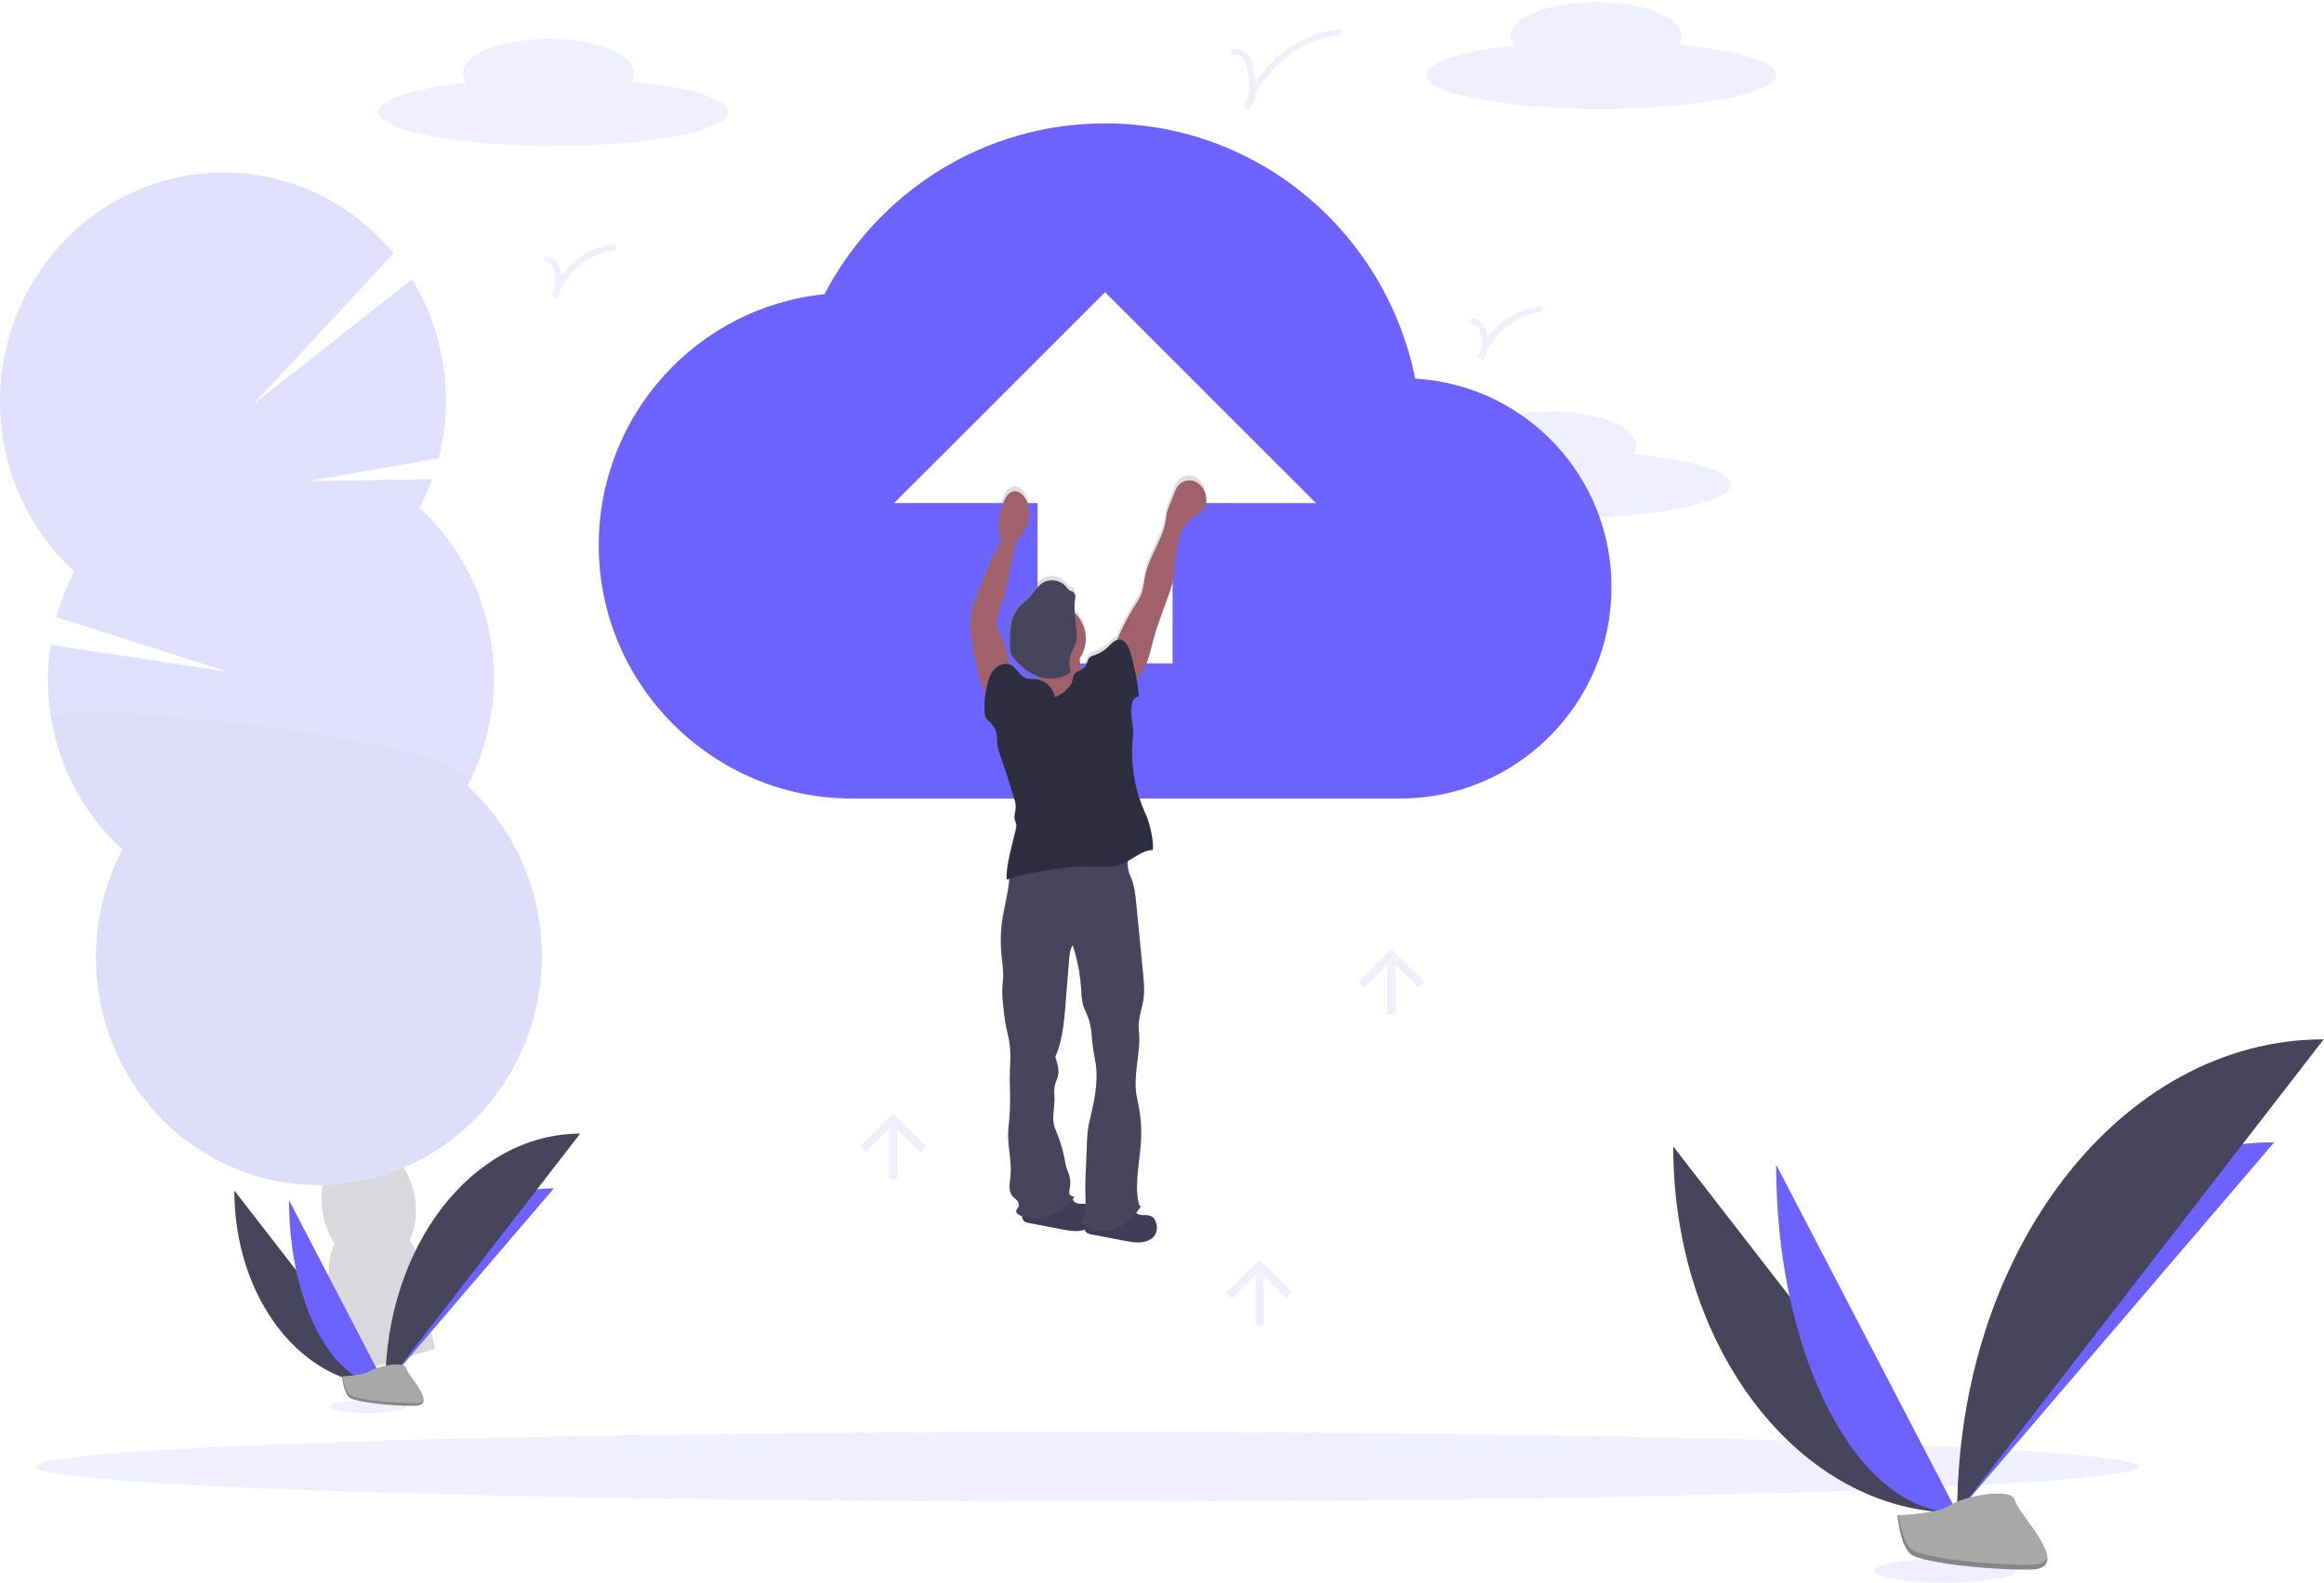<?xml version="1.0" encoding="UTF-8"?>
<svg version="1.1" viewBox="0 0 1129 769" xmlns="http://www.w3.org/2000/svg">
<defs>
<linearGradient id="a" x1="51781%" x2="64731%" y1="47214%" y2="47214%">
<stop stop-color="#808080" stop-opacity=".25" offset="0"/>
<stop stop-color="#808080" stop-opacity=".12" offset=".54"/>
<stop stop-color="#808080" stop-opacity=".1" offset="1"/>
</linearGradient>
</defs>
<g fill="none" fill-rule="evenodd">
<g transform="translate(-1 -15)">
<path d="m794.53 235.6c0.865-1.232 1.342-2.695 1.37-4.2 0-9.12-18.58-16.5-41.5-16.5s-41.5 7.38-41.5 16.5c0.042 1.705 0.642 3.35 1.71 4.68-25.52 2.85-42.71 8.19-42.71 14.32 0 9.11 38 16.5 85 16.5s85-7.39 85-16.5c-0.05-6.45-19.37-12.1-47.37-14.8z" fill="#6C63FF" fill-rule="nonzero" opacity=".1"/>
<g transform="translate(0 98)" fill-rule="nonzero" opacity=".2">
<path d="m167.46 578.75c0.395 2.259 0.98 4.48 1.75 6.64 14.207-4.573 28.56-8.907 43.06-13-0.08-0.6-0.17-1.22-0.28-1.84-1.027-6.369-3.71-12.355-7.78-17.36-5.29-6.33-12.45-9.71-19.63-8.38s-12.76 7-15.61 14.84c-2.157 6.127-2.678 12.71-1.51 19.1z" fill="#3F3D56"/>
<ellipse transform="translate(183.48 538.15) rotate(-8.99) translate(-183.48 -538.15)" cx="183.48" cy="538.15" rx="22.64" ry="30.29" fill="#3F3D56"/>
<ellipse transform="translate(180.11 502.4) rotate(-9.181) translate(-180.11 -502.4)" cx="180.11" cy="502.4" rx="22.704" ry="30.376" fill="#3F3D56"/>
<ellipse transform="translate(170.88 465.21) rotate(-8.99) translate(-170.88 -465.21)" cx="170.88" cy="465.21" rx="22.64" ry="30.29" fill="#3F3D56"/>
<ellipse transform="translate(164.59 428.73) rotate(-8.99) translate(-164.59 -428.73)" cx="164.59" cy="428.73" rx="22.64" ry="30.29" fill="#3F3D56"/>
<path d="m204.82 163.81c2.357-4.523 4.405-9.2 6.13-14l-60.2 0.94 63.36-11.17c3.975-15.509 4.616-31.685 1.88-47.46-2.387-13.96-7.402-27.341-14.78-39.43l-77.11 60.71 68.12-73.33c-24.08-29.19-62.3-44.76-101.74-37.5-58.95 10.82-98.22 68.5-87.81 128.8 4.109 24.359 16.246 46.644 34.48 63.31-3.687 7.053-6.613 14.478-8.73 22.15l82.92 26.41-85.81-12.91c-1.788 11.965-1.646 24.14 0.42 36.06 4.109 24.359 16.246 46.644 34.48 63.31-11.511 22.024-15.437 47.229-11.17 71.71 10.41 60.31 66.6 100.4 125.51 89.55s98.22-68.52 87.81-128.83c-4.113-24.355-16.25-46.635-34.48-63.3 11.509-22.028 15.435-47.235 11.17-71.72-4.105-24.351-16.231-46.631-34.45-63.3z" fill="#6C63FF"/>
<path d="m25.98 266.39c4.109 24.359 16.246 46.644 34.48 63.31-11.511 22.024-15.437 47.229-11.17 71.71 10.41 60.31 66.6 100.4 125.51 89.55s98.22-68.52 87.81-128.83c-4.113-24.355-16.25-46.635-34.48-63.3 11.09-21.22-204.27-44.69-202.15-32.44z" fill="#000" opacity=".1"/>
</g>
<path d="m114.85 593.4c0 52.31 32.81 94.63 73.36 94.63" fill="#46455B" fill-rule="nonzero"/>
<path d="m188.21 688.03c0-52.89 36.62-95.69 81.88-95.69" fill="#6C63FF" fill-rule="nonzero"/>
<path d="m141.43 598.14c0 49.69 20.92 89.89 46.78 89.89" fill="#6C63FF" fill-rule="nonzero"/>
<path d="m188.21 688.03c0-67.58 42.33-122.27 94.64-122.27" fill="#46455B" fill-rule="nonzero"/>
<ellipse cx="528.85" cy="727.56" rx="511" ry="16.99" fill="#6C63FF" fill-rule="nonzero" opacity=".1"/>
<ellipse cx="179.74" cy="698.3" rx="18.68" ry="3.16" fill="#6C63FF" fill-rule="nonzero" opacity=".1"/>
<path d="m167.19 683.62s10.66-0.32 13.87-2.61 16.38-5 17.18-1.35 16 18.24 4 18.33-27.94-1.87-31.15-3.82-3.9-10.55-3.9-10.55z" fill="#A8A8A8" fill-rule="nonzero"/>
<path d="m202.44 696.72c-12 0.09-27.95-1.88-31.15-3.83-2.44-1.48-3.42-6.82-3.74-9.28h-0.36s0.68 8.6 3.88 10.55 19.13 3.92 31.15 3.82c3.47 0 4.67-1.26 4.61-3.09-0.48 1.12-1.81 1.81-4.39 1.83z" fill="#000" fill-rule="nonzero" opacity=".2"/>
<path d="m688.53 198.95c-14.35-70.72-75.85-124-150.67-124-59.45 0-110.7 33.82-136.33 83-61.5 6.15-109.67 58.42-109.67 122 0 67.64 55.34 123 123 123h266.5c56.37 0 102.5-46.13 102.5-102.5 0.225-53.783-41.639-98.356-95.33-101.5zm-117.88 60.45v77.9h-65.6v-77.9h-69.7l102.5-102.45 102.5 102.5-69.7-0.05z" fill="#6C63FF" fill-rule="nonzero"/>
<path d="m583.22 247.66c-2.511-2.075-6.088-2.25-8.79-0.43-2 1.48-2.87 3.94-3.69 6.26-1.2 3.43-3.14 6.76-3.46 10.39-0.89 10-7.9 18.41-10 28.21-0.77 3.5-0.92 7.18-2.37 10.45-0.694 1.435-1.497 2.816-2.4 4.13-3.516 5.529-6.529 11.362-9 17.43-1.74 0.53-3.17 2.2-4.56 3.53-1.783 1.705-3.916 3.002-6.25 3.8-0.952 0.213-1.839 0.648-2.59 1.27-1 1.06-1 2.77-1.83 4-0.59 0.806-1.374 1.449-2.28 1.87-0.061-0.284-0.108-0.571-0.14-0.86-0.21-1.53-0.38-3.06-0.54-4.59 4.81-7.018 3.809-16.491-2.36-22.35-0.185-2.387-0.115-4.788 0.21-7.16 0.301-1.164-0.087-2.398-1-3.18-0.49-0.31-1.09-0.38-1.61-0.64-0.754-0.506-1.394-1.163-1.88-1.93-2.902-3.288-7.75-4.006-11.48-1.7-2.8 1.87-4.28 5.19-6.67 7.58-1.24 1.23-2.71 2.2-3.94 3.43-2.46 2.637-4.058 5.962-4.58 9.53-0.513 3.549-0.657 7.141-0.43 10.72-0.025 1.085 0.131 2.166 0.46 3.2 0.357 0.848 0.85 1.632 1.46 2.32 2.93 3.822 6.803 6.817 11.24 8.69 0.031 0.212 0.047 0.426 0.05 0.64 0 0.33 0 0.66-0.08 1l-0.49-0.08c-1.8-0.22-3.7 0-5.37-0.69-2.85-1.23-4-4.85-6.81-6.27-0.233-0.123-0.478-0.223-0.73-0.3-0.666-4.661-2.039-9.193-4.07-13.44-1-2-2.13-4.08-2.25-6.34 0.062-2.101 0.534-4.17 1.39-6.09 2.26-6.869 4.045-13.886 5.34-21 0.907-4.46 1.82-8.92 2.74-13.38 1.241-1.129 2.337-2.409 3.26-3.81 1.927-2.787 3.054-6.048 3.26-9.43 0.18-3.406-1.008-6.744-3.3-9.27-1.013-1.234-2.514-1.964-4.11-2-1.374 0.162-2.619 0.886-3.44 2-1.222 1.71-2.104 3.638-2.6 5.68-1 3.32-2 6.78-1.55 10.22 0.41 2.85 1.8 5.94 0.38 8.44-4.68 8.19-7.91 17.4-11.38 26.18-0.895 2.107-1.624 4.28-2.18 6.5-0.695 3.578-0.816 7.244-0.36 10.86 0.823 6.781 2.13 13.495 3.91 20.09 0.73 3 1.59 6.17 3.31 8.64-0.61 3.351-0.758 6.769-0.44 10.16 0.041 0.784 0.245 1.55 0.6 2.25 0.574 0.805 1.269 1.517 2.06 2.11 2.17 2.019 3.362 4.877 3.27 7.84 0.048 2.738 0.58 5.447 1.57 8 2.39 7.13 4.79 14.26 6.88 21.49 0.453 1.339 0.703 2.737 0.74 4.15 0 2-0.95 4-0.51 6 0.336 0.904 0.609 1.829 0.82 2.77 0.016 0.727-0.078 1.452-0.28 2.15-1.3 5.65-5.06 18.68-4.41 24.45l1.29-0.45c-0.55 7.64-2.91 15.12-3.77 22.76-0.565 5.562-0.505 11.171 0.18 16.72 0.373 2.481 0.587 4.982 0.64 7.49 0 2.25-0.36 4.47-0.45 6.71-0.045 3.009 0.132 6.017 0.53 9 0.392 4.68 1.137 9.323 2.23 13.89 2.08 7.76 0.68 15.84 0.91 23.88 0.268 5.609 0.212 11.228-0.17 16.83-0.21 2.37-0.54 4.73-0.61 7.11-0.21 7.06 1.88 14.09 1.14 21.11-0.35 3.29-1.19 7 0.88 9.59 0.66 0.81 1.55 1.39 2.25 2.16 0.775 0.729 1.106 1.813 0.87 2.85-0.27 0.79-1 1.37-1.17 2.2-0.19 1.3 1.24 2.2 2.48 2.62l0.35 0.1c-0.053 0.877 0.271 1.736 0.89 2.36 0.775 0.592 1.699 0.959 2.67 1.06l16 3.1c3.57 0.69 7.45 1.34 10.8 0.13 0.129 0.484 0.389 0.923 0.75 1.27 0.773 0.591 1.693 0.957 2.66 1.06l16 3.1c4.08 0.79 8.56 1.52 12.2-0.5 1.049-0.56 1.935-1.384 2.57-2.39 1.034-1.929 1.162-4.217 0.35-6.25-0.307-1.029-0.929-1.935-1.78-2.59-1.135-0.624-2.429-0.902-3.72-0.8-1.097 0.08-2.197-0.088-3.22-0.49-0.314-0.165-0.587-0.397-0.8-0.68 0.8-1 1.57-2 2.3-3-0.69-0.16-1-1.11-1.17-1.81-2.06-10.38 0.83-21 1.25-31.6 0.213-5.307-0.203-10.621-1.24-15.83-0.39-2-0.86-3.9-1.14-5.88-1.47-10.33 2.46-20.82 1.21-31.18-0.59-4.84 1.49-9.9 2.23-14.72 0.65-4.28 0.23-8.64-0.19-13l-3.31-34c-0.45-4.59-0.92-9.29-2.88-13.47-0.979-2.337-1.443-4.858-1.36-7.39 4-2.29 7.68-5.44 12.2-5.45 0.87-3.3-1.63-13.71-3.09-16.79-5.695-12.143-7.947-25.616-6.51-38.95 0.53-4.79-1.38-9.62-0.74-14.4 0.096-1.119 0.408-2.21 0.92-3.21 0.524-1.007 1.528-1.675 2.66-1.77-0.28-2.87-0.65-5.76-1.14-8.63 1.646-1.679 2.998-3.623 4-5.75 2.08-4.35 3-9.15 4.21-13.81 2.2-8.21 5.56-16.05 8.22-24.11s2.14-16.58 4.05-24.86c1.079-4.562 3.872-8.533 7.8-11.09 1.52-1 3.25-1.77 4.3-3.25 0.791-1.217 1.209-2.639 1.2-4.09 0.182-3.182-1.095-6.274-3.47-8.4zm-61.12 349.88c0.3-0.41 0.59-0.82 0.86-1.25-1.06-0.06-2.4-0.68-2.53-1.74-0.032-1.061 0.086-2.122 0.35-3.15 0.301-1.838 0.189-3.721-0.33-5.51-0.37-1.24-0.92-2.43-1.32-3.67-0.391-1.384-0.702-2.79-0.93-4.21-0.98-5.079-2.506-10.038-4.55-14.79-2-4.61-0.45-9.64-0.43-14.67 0-2.37-0.36-4.79 0.24-7.09 0.35-1.36 1-2.62 1.37-4 0.82-3.17-0.21-6.5-1.22-9.61 3.95-9.34 4.48-20 5.29-30.16 0.453-5.68 0.907-11.347 1.36-17 0.2-2.53 0.43-5.16 1.76-7.32 2.362 7.223 3.771 14.723 4.19 22.31 0.042 2.193 0.296 4.376 0.76 6.52 0.63 2.37 1.86 4.52 2.68 6.82 1.82 5.06 1.63 10.59 2.45 15.9 0.33 2.15 0.83 4.27 1.15 6.42 1.38 9.49-0.85 19.1-3.07 28.43-1.36 5.72-1.14 12.05-1.45 17.92-0.29 5.63-0.59 11.26-0.45 16.9 0 1.72 0.11 3.48 0.09 5.23-0.544-0.065-1.092-0.095-1.64-0.09-1.097 0.08-2.197-0.088-3.22-0.49-0.633-0.408-1.126-1.002-1.41-1.7z" fill="url(#a)" fill-rule="nonzero"/>
<path d="m556.98 605.34c1.29-0.099 2.582 0.175 3.72 0.79 0.846 0.656 1.467 1.557 1.78 2.58 0.808 2.021 0.676 4.296-0.36 6.21-0.636 1-1.522 1.817-2.57 2.37-3.64 2-8.12 1.29-12.2 0.51l-16-3.07c-0.964-0.084-1.888-0.43-2.67-1-0.997-1.095-1.185-2.704-0.47-4 0.698-1.262 1.738-2.302 3-3 4.6-2.86 10-4 15.28-4.61 2-0.24 3.87-0.88 5.37 0.51 0.8 0.73 0.76 1.64 1.88 2.23 1.031 0.397 2.138 0.561 3.24 0.48z" fill="#3F3D56" fill-rule="nonzero"/>
<path d="m526.75 599.84c1.287-0.1 2.575 0.175 3.71 0.79 0.851 0.65 1.475 1.553 1.78 2.58 0.817 2.018 0.688 4.296-0.35 6.21-0.639 0.998-1.524 1.814-2.57 2.37-3.64 2-8.12 1.29-12.21 0.51l-16-3.08c-0.965-0.084-1.888-0.429-2.67-1-1-1.093-1.193-2.701-0.48-4 0.719-1.263 1.775-2.302 3.05-3 4.59-2.85 10-3.95 15.28-4.6 2-0.25 3.87-0.88 5.37 0.5 0.79 0.73 0.76 1.64 1.87 2.23 1.024 0.4 2.124 0.568 3.22 0.49z" fill="#3F3D56" fill-rule="nonzero"/>
<path d="m522.81 429.84c-9.249 0.038-18.483 0.743-27.63 2.11-0.605 0.056-1.196 0.211-1.75 0.46-1.94 1-2 3.72-1.95 5.9 0.13 8.87-2.9 17.46-3.9 26.26-0.573 5.525-0.516 11.098 0.17 16.61 0.363 2.468 0.577 4.956 0.64 7.45 0 2.22-0.37 4.43-0.46 6.66-0.046 2.975 0.127 5.95 0.52 8.9 0.392 4.65 1.137 9.263 2.23 13.8 2.07 7.71 0.67 15.74 0.89 23.72 0.267 5.572 0.203 11.155-0.19 16.72-0.21 2.36-0.54 4.7-0.61 7.07-0.21 7 1.87 14 1.13 21-0.35 3.26-1.2 7 0.87 9.52 0.66 0.8 1.55 1.38 2.24 2.15 0.768 0.72 1.102 1.791 0.88 2.82-0.28 0.79-1.05 1.37-1.17 2.19-0.2 1.29 1.23 2.19 2.47 2.6 9.701 2.977 20.204-0.798 25.79-9.27-1.06-0.06-2.4-0.68-2.53-1.73-0.032-1.055 0.086-2.108 0.35-3.13 0.307-1.825 0.194-3.695-0.33-5.47-0.36-1.24-0.92-2.42-1.31-3.65-0.39-1.374-0.701-2.77-0.93-4.18-0.974-5.051-2.496-9.98-4.54-14.7-2-4.58-0.44-9.58-0.42-14.56 0-2.36-0.35-4.77 0.24-7.05 0.35-1.36 1-2.61 1.38-4 0.82-3.15-0.21-6.45-1.22-9.54 4-9.28 4.5-19.92 5.31-30l1.37-17c0.2-2.51 0.44-5.13 1.76-7.27 2.362 7.171 3.771 14.622 4.19 22.16 0.033 2.183 0.284 4.357 0.75 6.49 0.63 2.34 1.85 4.48 2.68 6.77 1.81 5 1.62 10.51 2.44 15.79 0.33 2.14 0.82 4.24 1.14 6.38 1.38 9.43-0.86 19-3.09 28.25-1.36 5.68-1.15 12-1.46 17.81-0.3 5.59-0.6 11.18-0.46 16.78 0.12 5.15 0.52 10.68-2.25 15 3.1 1.58 6.3 3.19 9.76 3.49 4.026 0.214 7.999-0.989 11.23-3.4 3.198-2.406 5.978-5.322 8.23-8.63-0.7-0.16-1-1.11-1.17-1.8-2.06-10.31 0.84-20.9 1.27-31.4 0.212-5.27-0.201-10.547-1.23-15.72-0.39-2-0.87-3.89-1.15-5.85-1.45-10.26 2.48-20.69 1.24-31-0.58-4.82 1.5-9.84 2.24-14.64 0.65-4.25 0.24-8.58-0.18-12.86l-3.29-33.75c-0.44-4.57-0.91-9.24-2.87-13.39-2.34-5-0.89-11.16-1.14-16.67-8.26 3.636-17.157 5.607-26.18 5.8z" fill="#46455B" fill-rule="nonzero"/>
<path d="m542.13 329.89c2.722-7.433 6.256-14.543 10.54-21.2 0.903-1.307 1.706-2.681 2.4-4.11 1.46-3.24 1.61-6.9 2.38-10.38 2.15-9.74 9.17-18.1 10.07-28 0.32-3.61 2.26-6.92 3.47-10.33 0.81-2.31 1.73-4.75 3.69-6.22 2.702-1.802 6.263-1.631 8.78 0.42 2.425 2.1 3.737 5.207 3.55 8.41 0.004 1.441-0.413 2.852-1.2 4.06-1.06 1.47-2.78 2.26-4.3 3.23-3.92 2.527-6.717 6.466-7.81 11-1.92 8.23-1.4 16.68-4.07 24.69s-6 15.81-8.23 24c-1.25 4.63-2.14 9.4-4.23 13.72s-5.64 8.22-10.31 9.33c-0.294-2.974-1.064-5.88-2.28-8.61-1.4-3.16-3.63-6.8-2.45-10.01z" fill="#A0616A" fill-rule="nonzero"/>
<path d="m491.82 341.3c-0.386-5.843-1.894-11.557-4.44-16.83-1-2-2.12-4-2.24-6.29 0.061-2.088 0.533-4.144 1.39-6.05 2.264-6.838 4.052-13.825 5.35-20.91l2.76-13.3c1.235-1.121 2.327-2.391 3.25-3.78 1.93-2.764 3.062-6.005 3.27-9.37 0.186-3.39-0.999-6.713-3.29-9.22-1.025-1.21-2.524-1.917-4.11-1.94-1.374 0.162-2.619 0.886-3.44 2-1.202 1.686-2.067 3.587-2.55 5.6-1 3.3-2 6.73-1.56 10.15 0.4 2.83 1.8 5.9 0.37 8.38-4.69 8.15-7.92 17.29-11.4 26-0.89 2.094-1.616 4.254-2.17 6.46-0.702 3.557-0.83 7.203-0.38 10.8 0.819 6.752 2.122 13.436 3.9 20 1 4.12 2.25 8.6 5.71 11.07 2.85-4.56 5.73-9.03 9.58-12.77z" fill="#A0616A" fill-rule="nonzero"/>
<circle cx="511.33" cy="325.28" r="17.17" fill="#A0616A" fill-rule="nonzero"/>
<path d="m504.92 344.11c-0.1 3.13-1.46 6.06-2.8 8.9-0.81 1.71-1.87 3.62-3.72 4 5.207 2.083 10.611 3.634 16.13 4.63 1.889 0.424 3.835 0.535 5.76 0.33 1.619-0.289 3.173-0.865 4.59-1.7 6.297-3.571 10.601-9.84 11.67-17-2.119 0.277-4.26 0.334-6.39 0.17-1.205 0.033-2.377-0.401-3.27-1.21-0.563-0.784-0.883-1.716-0.92-2.68-0.38-2.84-0.683-5.687-0.91-8.54-4.223 0.164-8.378 1.117-12.25 2.81-1.6 0.7-3.16 1.51-4.81 2.11-1 0.36-3.89 0.43-4.59 1.08-1.08 1.03 1.57 4.94 1.51 7.1z" fill="#A0616A" fill-rule="nonzero"/>
<path d="m513.53 353.71c-0.863-4.559-4.543-8.058-9.14-8.69-1.8-0.21-3.7 0-5.37-0.67-2.85-1.23-4.05-4.82-6.81-6.23s-6.34-0.1-8.38 2.26-2.9 5.57-3.52 8.57c-0.962 4.16-1.275 8.444-0.93 12.7 0.048 0.781 0.255 1.543 0.61 2.24 0.573 0.8 1.264 1.508 2.05 2.1 2.169 1.995 3.362 4.835 3.27 7.78 0.035 2.739 0.564 5.449 1.56 8 2.39 7.08 4.79 14.17 6.87 21.35 0.454 1.328 0.703 2.717 0.74 4.12-0.05 2-1 4-0.51 5.95 0.326 0.899 0.597 1.817 0.81 2.75 0.017 0.723-0.078 1.445-0.28 2.14-1.31 5.62-5.07 18.56-4.42 24.29 8.53-3.14 21.4-5 30.44-6 2.486-0.286 4.987-0.433 7.49-0.44 6 0 12.29 1.13 17.89-1.07 5.19-2 9.5-6.82 15.08-6.84 0.87-3.27-1.63-13.61-3.08-16.67-5.688-12.052-7.931-25.442-6.48-38.69 0.52-4.76-1.38-9.56-0.73-14.31 0.092-1.113 0.402-2.196 0.91-3.19 0.533-1.004 1.538-1.669 2.67-1.77-0.665-7.447-2.123-14.802-4.35-21.94-0.81-2.54-2.27-5.48-4.93-5.65-2.4-0.16-4.17 2-5.9 3.69-1.786 1.694-3.918 2.981-6.25 3.77-0.955 0.211-1.847 0.646-2.6 1.27-1 1.05-1 2.76-1.83 4-1.44 2.22-5.12 2.43-6 4.91-0.185 0.729-0.315 1.471-0.39 2.22-0.409 1.46-1.228 2.772-2.36 3.78-1.657 1.91-3.764 3.377-6.13 4.27z" fill="#2F2E41" fill-rule="nonzero"/>
<path d="m523.32 305.69c0.301-1.155-0.088-2.38-1-3.15-0.527-0.248-1.068-0.465-1.62-0.65-0.75-0.511-1.387-1.171-1.87-1.94-2.906-3.276-7.747-3.985-11.47-1.68-2.81 1.86-4.28 5.16-6.68 7.53-1.23 1.23-2.7 2.19-3.94 3.42-2.456 2.614-4.057 5.914-4.59 9.46-0.513 3.529-0.657 7.101-0.43 10.66-0.03 1.079 0.126 2.154 0.46 3.18 0.359 0.841 0.852 1.617 1.46 2.3 3.048 3.982 7.134 7.047 11.81 8.86 4.7 1.66 10.19 1.46 14.39-1.23 0.421-0.233 0.767-0.579 1-1 0.2-0.624 0.2-1.296 0-1.92-0.501-2.491-0.261-5.074 0.69-7.43 0.834-1.641 1.575-3.326 2.22-5.05 0.411-1.974 0.465-4.006 0.16-6-0.49-5.1-1.38-10.24-0.59-15.36z" fill="#46455B" fill-rule="nonzero"/>
<g transform="translate(813 519)" fill-rule="nonzero">
<path d="m0.85 52.95c0 98.38 61.72 178 138 178" fill="#46455B"/>
<path d="m138.85 230.95c0-99.5 68.87-180 154-180" fill="#6C63FF"/>
<path d="m50.85 61.81c0 93.46 39.35 169.09 88 169.09" fill="#6C63FF"/>
<path d="m138.85 230.95c0-127.13 79.61-230 178-230" fill="#46455B"/>
<ellipse cx="132.86" cy="259.1" rx="34.31" ry="5.8" fill="#6C63FF" opacity=".1"/>
<path d="m109.81 232.15s19.57-0.6 25.47-4.8 30.11-9.22 31.57-2.48 29.41 33.5 7.32 33.68-51.34-3.44-57.23-7-7.13-19.4-7.13-19.4z" fill="#A8A8A8"/>
<path d="m174.53 256.2c-22.09 0.18-51.34-3.44-57.23-7-4.48-2.74-6.27-12.53-6.86-17.06h-0.66s1.24 15.78 7.13 19.37 35.13 7.21 57.23 7c6.37-0.05 8.58-2.32 8.46-5.68-0.86 2.12-3.29 3.33-8.07 3.37z" fill="#000" opacity=".2"/>
</g>
<path d="m816.53 36.6c0.865-1.232 1.342-2.695 1.37-4.2 0-9.12-18.58-16.5-41.5-16.5s-41.5 7.38-41.5 16.5c0.019 1.696 0.591 3.339 1.63 4.68-25.52 2.85-42.71 8.19-42.71 14.32 0 9.11 38 16.5 85 16.5s85-7.39 85-16.5c0.03-6.45-19.29-12.1-47.29-14.8z" fill="#6C63FF" fill-rule="nonzero" opacity=".1"/>
<path d="m307.53 54.6c0.865-1.232 1.342-2.695 1.37-4.2 0-9.12-18.58-16.5-41.5-16.5s-41.5 7.38-41.5 16.5c0.042 1.705 0.642 3.35 1.71 4.68-25.52 2.85-42.71 8.19-42.71 14.32 0 9.11 38.05 16.5 85 16.5s85-7.39 85-16.5c-0.05-6.45-19.37-12.1-47.37-14.8z" fill="#6C63FF" fill-rule="nonzero" opacity=".1"/>
<path d="m599.27 40.74c2.33-1.35 5.48-0.06 7.08 2.12s2 5 2.45 7.62c0.89 5.92 1.54 12.71-2.45 17.16 6.52-19.77 25.27-34.91 46-37.12" opacity=".1" stroke="#6C63FF" stroke-width="3"/>
<path d="m265.74 141.72c1.5-0.87 3.52 0 4.55 1.36 0.917 1.481 1.46 3.163 1.58 4.9 0.57 3.81 1 8.17-1.57 11 4.475-12.953 15.946-22.219 29.55-23.87" opacity=".1" stroke="#6C63FF" stroke-width="3"/>
<path d="m715.74 171.72c1.5-0.87 3.52 0 4.55 1.36 0.917 1.481 1.46 3.163 1.58 4.9 0.57 3.81 1 8.17-1.57 11 4.475-12.953 15.946-22.219 29.55-23.87" opacity=".1" stroke="#6C63FF" stroke-width="3"/>
<polygon points="678.85 507.95 678.85 483.65 690.05 494.85 692.85 491.95 676.85 475.95 660.85 491.95 663.65 494.74 674.85 483.65 674.85 507.95" fill="#6C63FF" fill-rule="nonzero" opacity=".1"/>
<polygon points="436.85 587.95 436.85 563.65 448.05 574.85 450.85 571.95 434.85 555.95 418.85 571.95 421.65 574.74 432.85 563.65 432.85 587.95" fill="#6C63FF" fill-rule="nonzero" opacity=".1"/>
<polygon points="614.85 658.95 614.85 634.65 626.05 645.85 628.85 642.95 612.85 626.95 596.85 642.95 599.65 645.74 610.85 634.65 610.85 658.95" fill="#6C63FF" fill-rule="nonzero" opacity=".1"/>
</g></g></svg>